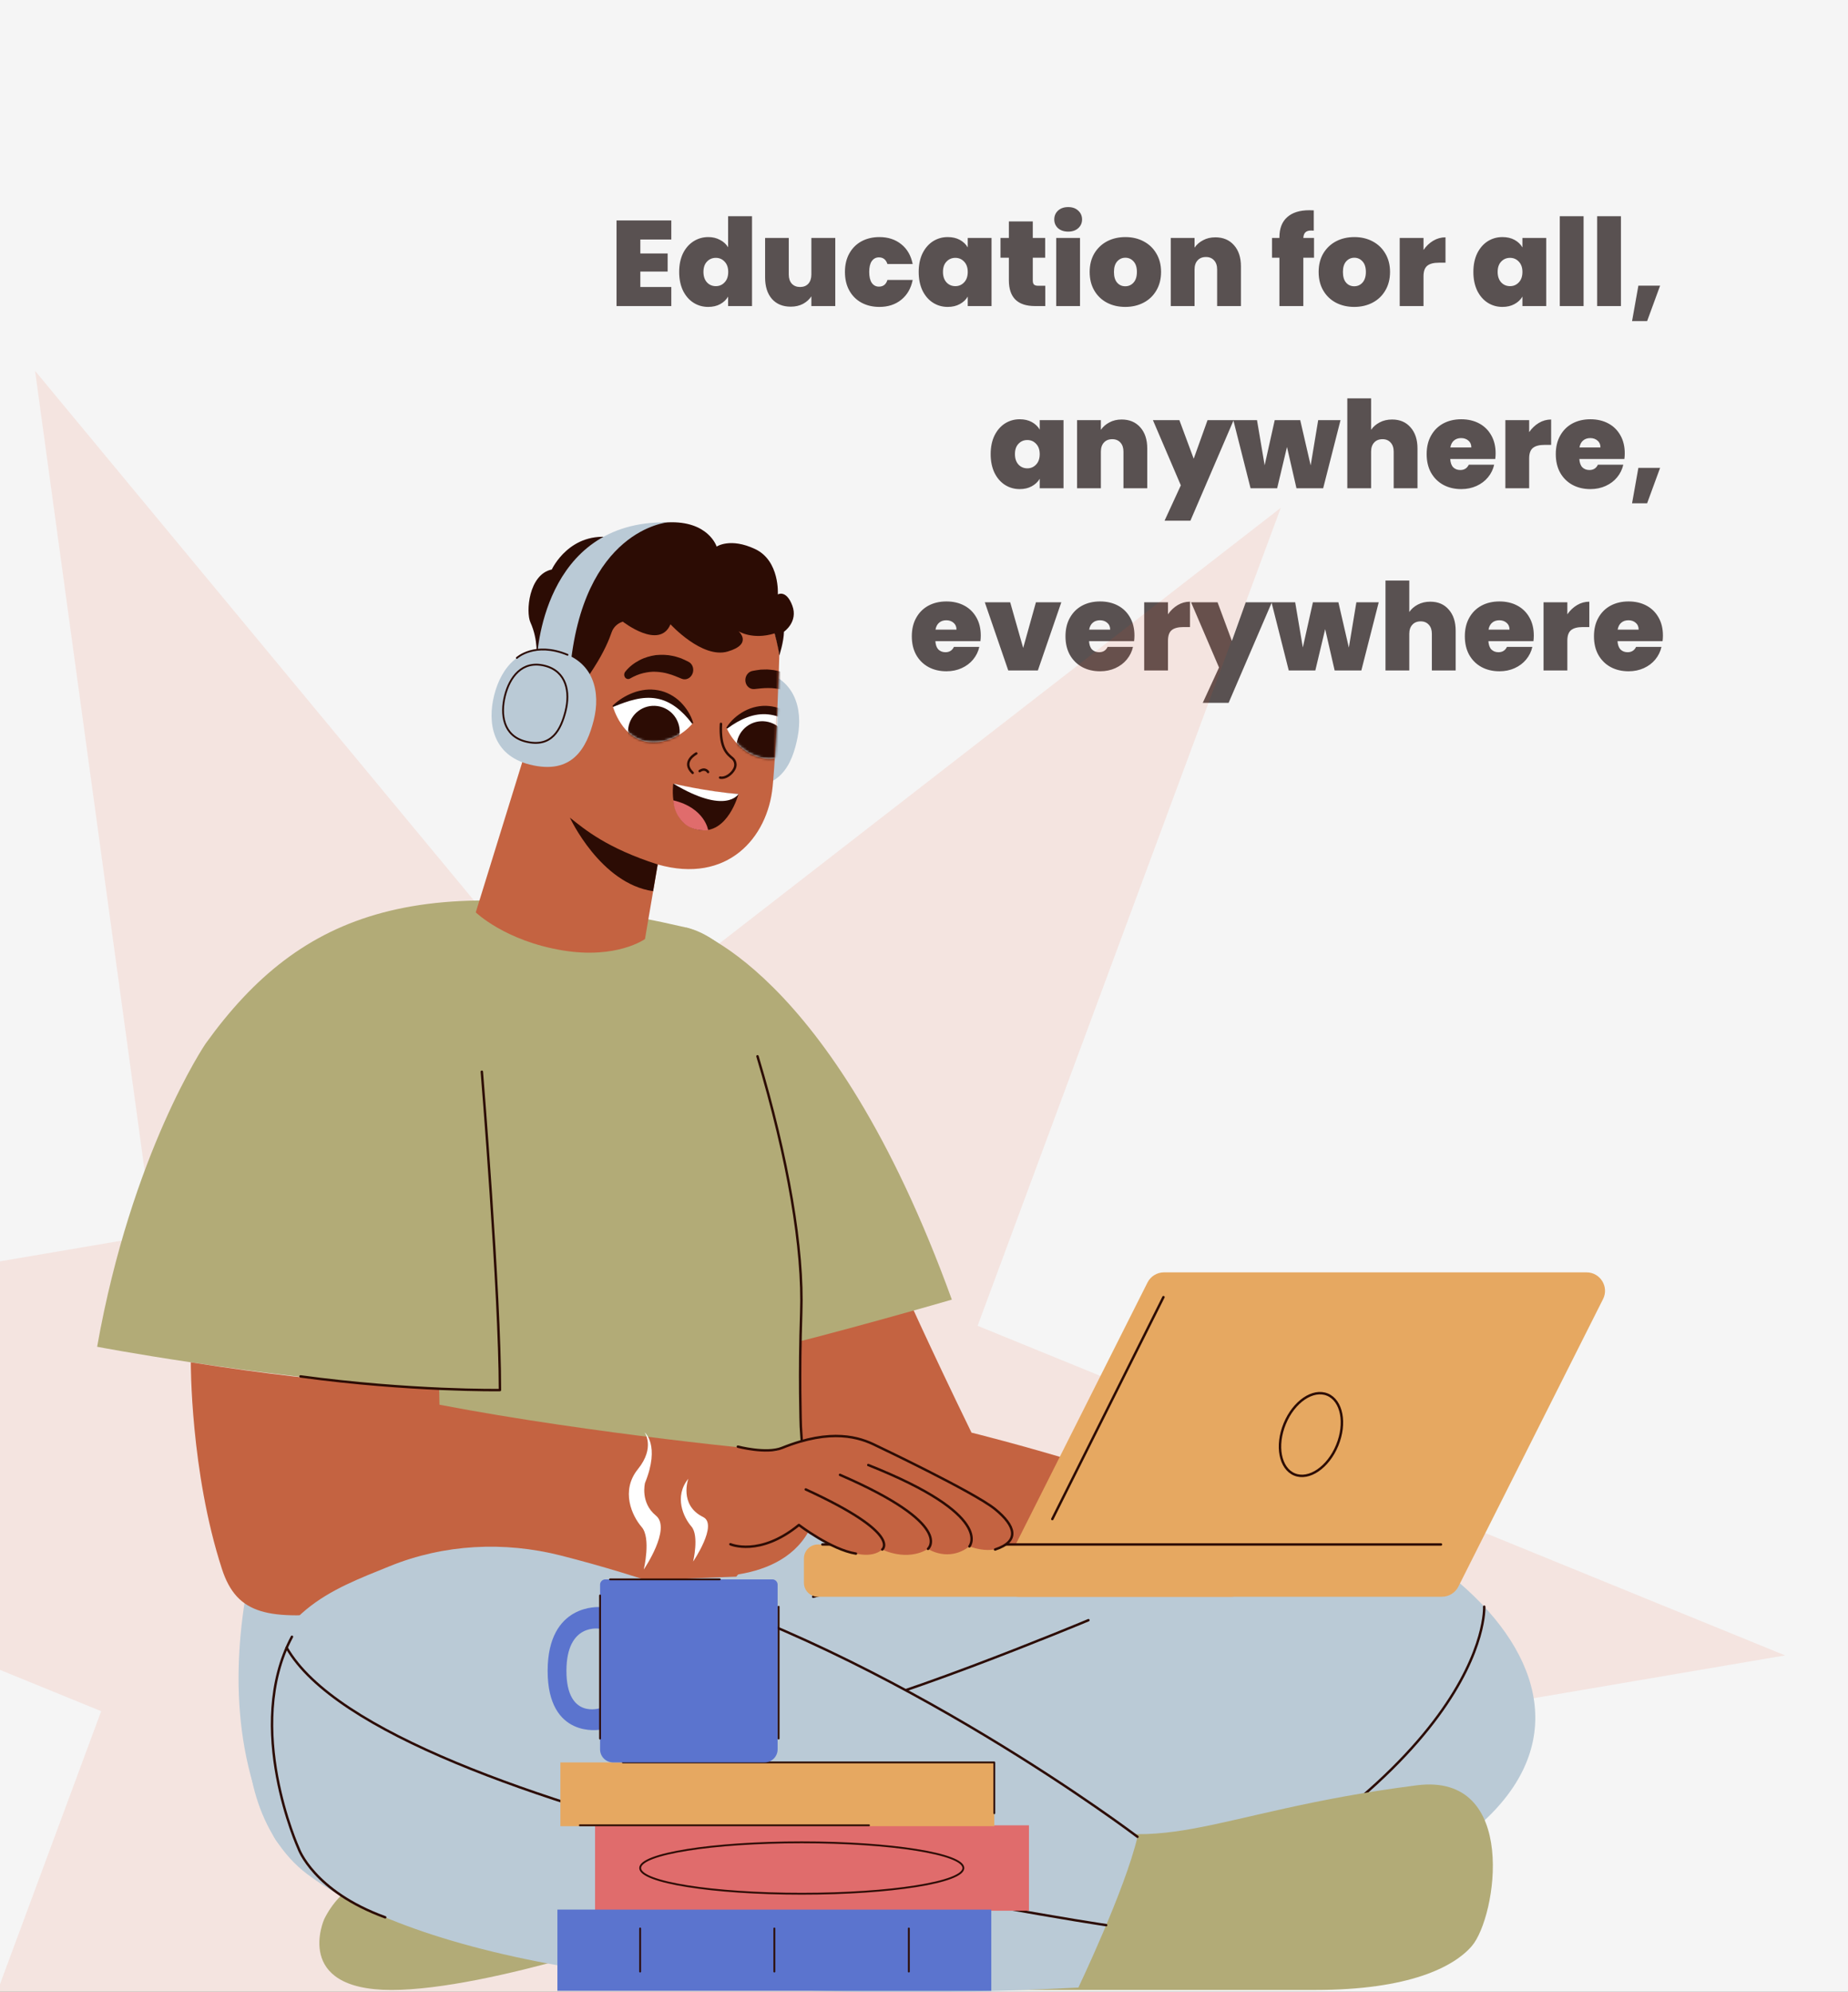 <svg width="761" height="820" viewBox="0 0 761 820" fill="none" xmlns="http://www.w3.org/2000/svg">
<rect x="0" y="0" width="761" height="820" fill="#333333" stroke="none"/>
<g clip-path="url(#clip0_3834_59580)">
<rect width="761" height="820" fill="#F5F5F5"/>
<path d="M263.688 98.6V104.35H274.938V111.8H263.688V118.15H276.438V126H253.888V90.75H276.438V98.6H263.688ZM279.68 111.95C279.68 109.05 280.197 106.517 281.23 104.35C282.297 102.183 283.747 100.517 285.58 99.35C287.414 98.183 289.447 97.6 291.68 97.6C293.48 97.6 295.08 97.983 296.48 98.75C297.914 99.483 299.03 100.5 299.83 101.8V89H309.68V126H299.83V122.1C299.064 123.4 297.98 124.433 296.58 125.2C295.18 125.967 293.53 126.35 291.63 126.35C289.397 126.35 287.364 125.767 285.53 124.6C283.73 123.433 282.297 121.767 281.23 119.6C280.197 117.4 279.68 114.85 279.68 111.95ZM299.88 111.95C299.88 110.15 299.38 108.733 298.38 107.7C297.414 106.667 296.214 106.15 294.78 106.15C293.314 106.15 292.097 106.667 291.13 107.7C290.164 108.7 289.68 110.117 289.68 111.95C289.68 113.75 290.164 115.183 291.13 116.25C292.097 117.283 293.314 117.8 294.78 117.8C296.214 117.8 297.414 117.283 298.38 116.25C299.38 115.217 299.88 113.783 299.88 111.95ZM343.965 97.95V126H334.115V122C333.282 123.267 332.132 124.3 330.665 125.1C329.198 125.867 327.515 126.25 325.615 126.25C322.348 126.25 319.765 125.183 317.865 123.05C315.998 120.883 315.065 117.95 315.065 114.25V97.95H324.815V113C324.815 114.6 325.232 115.867 326.065 116.8C326.932 117.7 328.065 118.15 329.465 118.15C330.898 118.15 332.032 117.7 332.865 116.8C333.698 115.867 334.115 114.6 334.115 113V97.95H343.965ZM347.942 111.95C347.942 109.05 348.542 106.517 349.742 104.35C350.942 102.183 352.609 100.517 354.742 99.35C356.909 98.183 359.376 97.6 362.142 97.6C365.709 97.6 368.709 98.583 371.142 100.55C373.576 102.483 375.142 105.2 375.842 108.7H365.442C364.842 106.867 363.676 105.95 361.942 105.95C360.709 105.95 359.726 106.467 358.992 107.5C358.292 108.5 357.942 109.983 357.942 111.95C357.942 113.917 358.292 115.417 358.992 116.45C359.726 117.483 360.709 118 361.942 118C363.709 118 364.876 117.083 365.442 115.25H375.842C375.142 118.717 373.576 121.433 371.142 123.4C368.709 125.367 365.709 126.35 362.142 126.35C359.376 126.35 356.909 125.767 354.742 124.6C352.609 123.433 350.942 121.767 349.742 119.6C348.542 117.433 347.942 114.883 347.942 111.95ZM378.313 111.95C378.313 109.05 378.83 106.517 379.863 104.35C380.93 102.183 382.363 100.517 384.163 99.35C385.997 98.183 388.03 97.6 390.263 97.6C392.197 97.6 393.863 97.983 395.263 98.75C396.663 99.517 397.747 100.55 398.513 101.85V97.95H408.313V126H398.513V122.1C397.747 123.4 396.647 124.433 395.213 125.2C393.813 125.967 392.163 126.35 390.263 126.35C388.03 126.35 385.997 125.767 384.163 124.6C382.363 123.433 380.93 121.767 379.863 119.6C378.83 117.4 378.313 114.85 378.313 111.95ZM398.513 111.95C398.513 110.15 398.013 108.733 397.013 107.7C396.047 106.667 394.847 106.15 393.413 106.15C391.947 106.15 390.73 106.667 389.763 107.7C388.797 108.7 388.313 110.117 388.313 111.95C388.313 113.75 388.797 115.183 389.763 116.25C390.73 117.283 391.947 117.8 393.413 117.8C394.847 117.8 396.047 117.283 397.013 116.25C398.013 115.217 398.513 113.783 398.513 111.95ZM430.448 117.65V126H426.198C419.031 126 415.448 122.45 415.448 115.35V106.1H411.998V97.95H415.448V91.15H425.298V97.95H430.398V106.1H425.298V115.5C425.298 116.267 425.464 116.817 425.798 117.15C426.164 117.483 426.764 117.65 427.598 117.65H430.448ZM439.893 95.35C438.159 95.35 436.759 94.883 435.693 93.95C434.659 92.983 434.143 91.783 434.143 90.35C434.143 88.883 434.659 87.667 435.693 86.7C436.759 85.733 438.159 85.25 439.893 85.25C441.593 85.25 442.959 85.733 443.993 86.7C445.059 87.667 445.593 88.883 445.593 90.35C445.593 91.783 445.059 92.983 443.993 93.95C442.959 94.883 441.593 95.35 439.893 95.35ZM444.743 97.95V126H434.943V97.95H444.743ZM463.373 126.35C460.573 126.35 458.057 125.767 455.823 124.6C453.623 123.433 451.89 121.767 450.623 119.6C449.357 117.433 448.723 114.883 448.723 111.95C448.723 109.05 449.357 106.517 450.623 104.35C451.923 102.183 453.673 100.517 455.873 99.35C458.107 98.183 460.623 97.6 463.423 97.6C466.223 97.6 468.723 98.183 470.923 99.35C473.157 100.517 474.907 102.183 476.173 104.35C477.473 106.517 478.123 109.05 478.123 111.95C478.123 114.85 477.473 117.4 476.173 119.6C474.907 121.767 473.157 123.433 470.923 124.6C468.69 125.767 466.173 126.35 463.373 126.35ZM463.373 117.85C464.74 117.85 465.873 117.35 466.773 116.35C467.707 115.317 468.173 113.85 468.173 111.95C468.173 110.05 467.707 108.6 466.773 107.6C465.873 106.6 464.757 106.1 463.423 106.1C462.09 106.1 460.973 106.6 460.073 107.6C459.173 108.6 458.723 110.05 458.723 111.95C458.723 113.883 459.157 115.35 460.023 116.35C460.89 117.35 462.007 117.85 463.373 117.85ZM500.461 97.7C503.694 97.7 506.261 98.783 508.161 100.95C510.061 103.083 511.011 105.983 511.011 109.65V126H501.211V110.95C501.211 109.35 500.794 108.1 499.961 107.2C499.127 106.267 498.011 105.8 496.611 105.8C495.144 105.8 493.994 106.267 493.161 107.2C492.327 108.1 491.911 109.35 491.911 110.95V126H482.111V97.95H491.911V101.95C492.777 100.683 493.944 99.667 495.411 98.9C496.877 98.1 498.561 97.7 500.461 97.7ZM541.108 106.1H536.708V126H526.858V106.1H523.808V97.95H526.858V97.7C526.858 94.1 527.908 91.35 530.008 89.45C532.142 87.517 535.192 86.55 539.158 86.55C539.958 86.55 540.575 86.567 541.008 86.6V94.95C540.742 94.917 540.375 94.9 539.908 94.9C538.842 94.9 538.058 95.15 537.558 95.65C537.058 96.117 536.775 96.883 536.708 97.95H541.108V106.1ZM557.661 126.35C554.861 126.35 552.344 125.767 550.111 124.6C547.911 123.433 546.177 121.767 544.911 119.6C543.644 117.433 543.011 114.883 543.011 111.95C543.011 109.05 543.644 106.517 544.911 104.35C546.211 102.183 547.961 100.517 550.161 99.35C552.394 98.183 554.911 97.6 557.711 97.6C560.511 97.6 563.011 98.183 565.211 99.35C567.444 100.517 569.194 102.183 570.461 104.35C571.761 106.517 572.411 109.05 572.411 111.95C572.411 114.85 571.761 117.4 570.461 119.6C569.194 121.767 567.444 123.433 565.211 124.6C562.977 125.767 560.461 126.35 557.661 126.35ZM557.661 117.85C559.027 117.85 560.161 117.35 561.061 116.35C561.994 115.317 562.461 113.85 562.461 111.95C562.461 110.05 561.994 108.6 561.061 107.6C560.161 106.6 559.044 106.1 557.711 106.1C556.377 106.1 555.261 106.6 554.361 107.6C553.461 108.6 553.011 110.05 553.011 111.95C553.011 113.883 553.444 115.35 554.311 116.35C555.177 117.35 556.294 117.85 557.661 117.85ZM586.198 102.9C587.298 101.3 588.631 100.033 590.198 99.1C591.764 98.167 593.448 97.7 595.248 97.7V108.15H592.498C590.364 108.15 588.781 108.567 587.748 109.4C586.714 110.233 586.198 111.683 586.198 113.75V126H576.398V97.95H586.198V102.9ZM606.731 111.95C606.731 109.05 607.248 106.517 608.281 104.35C609.348 102.183 610.781 100.517 612.581 99.35C614.415 98.183 616.448 97.6 618.681 97.6C620.615 97.6 622.281 97.983 623.681 98.75C625.081 99.517 626.165 100.55 626.931 101.85V97.95H636.731V126H626.931V122.1C626.165 123.4 625.065 124.433 623.631 125.2C622.231 125.967 620.581 126.35 618.681 126.35C616.448 126.35 614.415 125.767 612.581 124.6C610.781 123.433 609.348 121.767 608.281 119.6C607.248 117.4 606.731 114.85 606.731 111.95ZM626.931 111.95C626.931 110.15 626.431 108.733 625.431 107.7C624.465 106.667 623.265 106.15 621.831 106.15C620.365 106.15 619.148 106.667 618.181 107.7C617.215 108.7 616.731 110.117 616.731 111.95C616.731 113.75 617.215 115.183 618.181 116.25C619.148 117.283 620.365 117.8 621.831 117.8C623.265 117.8 624.465 117.283 625.431 116.25C626.431 115.217 626.931 113.783 626.931 111.95ZM652.116 89V126H642.316V89H652.116ZM667.496 89V126H657.696V89H667.496ZM683.627 117.6L678.277 132.2H672.077L674.677 117.6H683.627ZM407.952 186.95C407.952 184.05 408.469 181.517 409.502 179.35C410.569 177.183 412.002 175.517 413.802 174.35C415.635 173.183 417.669 172.6 419.902 172.6C421.835 172.6 423.502 172.983 424.902 173.75C426.302 174.517 427.385 175.55 428.152 176.85V172.95H437.952V201H428.152V197.1C427.385 198.4 426.285 199.433 424.852 200.2C423.452 200.967 421.802 201.35 419.902 201.35C417.669 201.35 415.635 200.767 413.802 199.6C412.002 198.433 410.569 196.767 409.502 194.6C408.469 192.4 407.952 189.85 407.952 186.95ZM428.152 186.95C428.152 185.15 427.652 183.733 426.652 182.7C425.685 181.667 424.485 181.15 423.052 181.15C421.585 181.15 420.369 181.667 419.402 182.7C418.435 183.7 417.952 185.117 417.952 186.95C417.952 188.75 418.435 190.183 419.402 191.25C420.369 192.283 421.585 192.8 423.052 192.8C424.485 192.8 425.685 192.283 426.652 191.25C427.652 190.217 428.152 188.783 428.152 186.95ZM461.886 172.7C465.12 172.7 467.686 173.783 469.586 175.95C471.486 178.083 472.436 180.983 472.436 184.65V201H462.636V185.95C462.636 184.35 462.22 183.1 461.386 182.2C460.553 181.267 459.436 180.8 458.036 180.8C456.57 180.8 455.42 181.267 454.586 182.2C453.753 183.1 453.336 184.35 453.336 185.95V201H443.536V172.95H453.336V176.95C454.203 175.683 455.37 174.667 456.836 173.9C458.303 173.1 459.986 172.7 461.886 172.7ZM508.014 172.95L490.214 214.35H479.564L486.264 199.8L474.764 172.95H485.664L491.564 188.85L497.264 172.95H508.014ZM552.027 172.95L544.877 201H533.877L529.977 184L525.927 201H514.977L507.877 172.95H517.627L520.777 191.55L524.927 172.95H535.427L539.727 191.6L542.827 172.95H552.027ZM573.266 172.7C576.466 172.7 578.999 173.783 580.866 175.95C582.766 178.083 583.716 180.983 583.716 184.65V201H573.916V185.95C573.916 184.35 573.499 183.1 572.666 182.2C571.832 181.267 570.716 180.8 569.316 180.8C567.849 180.8 566.699 181.267 565.866 182.2C565.032 183.1 564.616 184.35 564.616 185.95V201H554.816V164H564.616V176.95C565.482 175.683 566.649 174.667 568.116 173.9C569.616 173.1 571.332 172.7 573.266 172.7ZM615.893 186.65C615.893 187.417 615.843 188.183 615.743 188.95H597.193C597.293 190.483 597.71 191.633 598.443 192.4C599.21 193.133 600.176 193.5 601.343 193.5C602.976 193.5 604.143 192.767 604.843 191.3H615.293C614.86 193.233 614.01 194.967 612.743 196.5C611.51 198 609.943 199.183 608.043 200.05C606.143 200.917 604.043 201.35 601.743 201.35C598.976 201.35 596.51 200.767 594.343 199.6C592.21 198.433 590.526 196.767 589.293 194.6C588.093 192.433 587.493 189.883 587.493 186.95C587.493 184.017 588.093 181.483 589.293 179.35C590.493 177.183 592.16 175.517 594.293 174.35C596.46 173.183 598.943 172.6 601.743 172.6C604.51 172.6 606.96 173.167 609.093 174.3C611.226 175.433 612.893 177.067 614.093 179.2C615.293 181.3 615.893 183.783 615.893 186.65ZM605.893 184.2C605.893 183 605.493 182.067 604.693 181.4C603.893 180.7 602.893 180.35 601.693 180.35C600.493 180.35 599.51 180.683 598.743 181.35C597.976 181.983 597.476 182.933 597.243 184.2H605.893ZM629.704 177.9C630.804 176.3 632.137 175.033 633.704 174.1C635.27 173.167 636.954 172.7 638.754 172.7V183.15H636.004C633.87 183.15 632.287 183.567 631.254 184.4C630.22 185.233 629.704 186.683 629.704 188.75V201H619.904V172.95H629.704V177.9ZM669.067 186.65C669.067 187.417 669.017 188.183 668.917 188.95H650.367C650.467 190.483 650.883 191.633 651.617 192.4C652.383 193.133 653.35 193.5 654.517 193.5C656.15 193.5 657.317 192.767 658.017 191.3H668.467C668.033 193.233 667.183 194.967 665.917 196.5C664.683 198 663.117 199.183 661.217 200.05C659.317 200.917 657.217 201.35 654.917 201.35C652.15 201.35 649.683 200.767 647.517 199.6C645.383 198.433 643.7 196.767 642.467 194.6C641.267 192.433 640.667 189.883 640.667 186.95C640.667 184.017 641.267 181.483 642.467 179.35C643.667 177.183 645.333 175.517 647.467 174.35C649.633 173.183 652.117 172.6 654.917 172.6C657.683 172.6 660.133 173.167 662.267 174.3C664.4 175.433 666.067 177.067 667.267 179.2C668.467 181.3 669.067 183.783 669.067 186.65ZM659.067 184.2C659.067 183 658.667 182.067 657.867 181.4C657.067 180.7 656.067 180.35 654.867 180.35C653.667 180.35 652.683 180.683 651.917 181.35C651.15 181.983 650.65 182.933 650.417 184.2H659.067ZM683.627 192.6L678.277 207.2H672.077L674.677 192.6H683.627ZM403.881 261.65C403.881 262.417 403.831 263.183 403.731 263.95H385.181C385.281 265.483 385.698 266.633 386.431 267.4C387.198 268.133 388.165 268.5 389.331 268.5C390.965 268.5 392.131 267.767 392.831 266.3H403.281C402.848 268.233 401.998 269.967 400.731 271.5C399.498 273 397.931 274.183 396.031 275.05C394.131 275.917 392.031 276.35 389.731 276.35C386.965 276.35 384.498 275.767 382.331 274.6C380.198 273.433 378.515 271.767 377.281 269.6C376.081 267.433 375.481 264.883 375.481 261.95C375.481 259.017 376.081 256.483 377.281 254.35C378.481 252.183 380.148 250.517 382.281 249.35C384.448 248.183 386.931 247.6 389.731 247.6C392.498 247.6 394.948 248.167 397.081 249.3C399.215 250.433 400.881 252.067 402.081 254.2C403.281 256.3 403.881 258.783 403.881 261.65ZM393.881 259.2C393.881 258 393.481 257.067 392.681 256.4C391.881 255.7 390.881 255.35 389.681 255.35C388.481 255.35 387.498 255.683 386.731 256.35C385.965 256.983 385.465 257.933 385.231 259.2H393.881ZM421.342 266.75L426.592 247.95H437.042L427.392 276H415.192L405.542 247.95H415.992L421.342 266.75ZM467.163 261.65C467.163 262.417 467.113 263.183 467.013 263.95H448.463C448.563 265.483 448.979 266.633 449.713 267.4C450.479 268.133 451.446 268.5 452.613 268.5C454.246 268.5 455.413 267.767 456.113 266.3H466.563C466.129 268.233 465.279 269.967 464.013 271.5C462.779 273 461.213 274.183 459.313 275.05C457.413 275.917 455.313 276.35 453.013 276.35C450.246 276.35 447.779 275.767 445.613 274.6C443.479 273.433 441.796 271.767 440.563 269.6C439.363 267.433 438.763 264.883 438.763 261.95C438.763 259.017 439.363 256.483 440.563 254.35C441.763 252.183 443.429 250.517 445.563 249.35C447.729 248.183 450.213 247.6 453.013 247.6C455.779 247.6 458.229 248.167 460.363 249.3C462.496 250.433 464.163 252.067 465.363 254.2C466.563 256.3 467.163 258.783 467.163 261.65ZM457.163 259.2C457.163 258 456.763 257.067 455.963 256.4C455.163 255.7 454.163 255.35 452.963 255.35C451.763 255.35 450.779 255.683 450.013 256.35C449.246 256.983 448.746 257.933 448.513 259.2H457.163ZM480.973 252.9C482.073 251.3 483.406 250.033 484.973 249.1C486.54 248.167 488.223 247.7 490.023 247.7V258.15H487.273C485.14 258.15 483.556 258.567 482.523 259.4C481.49 260.233 480.973 261.683 480.973 263.75V276H471.173V247.95H480.973V252.9ZM523.736 247.95L505.936 289.35H495.286L501.986 274.8L490.486 247.95H501.386L507.286 263.85L512.986 247.95H523.736ZM567.75 247.95L560.6 276H549.6L545.7 259L541.65 276H530.7L523.6 247.95H533.35L536.5 266.55L540.65 247.95H551.15L555.45 266.6L558.55 247.95H567.75ZM588.988 247.7C592.188 247.7 594.722 248.783 596.588 250.95C598.488 253.083 599.438 255.983 599.438 259.65V276H589.638V260.95C589.638 259.35 589.222 258.1 588.388 257.2C587.555 256.267 586.438 255.8 585.038 255.8C583.572 255.8 582.422 256.267 581.588 257.2C580.755 258.1 580.338 259.35 580.338 260.95V276H570.538V239H580.338V251.95C581.205 250.683 582.372 249.667 583.838 248.9C585.338 248.1 587.055 247.7 588.988 247.7ZM631.616 261.65C631.616 262.417 631.566 263.183 631.466 263.95H612.916C613.016 265.483 613.432 266.633 614.166 267.4C614.932 268.133 615.899 268.5 617.066 268.5C618.699 268.5 619.866 267.767 620.566 266.3H631.016C630.582 268.233 629.732 269.967 628.466 271.5C627.232 273 625.666 274.183 623.766 275.05C621.866 275.917 619.766 276.35 617.466 276.35C614.699 276.35 612.232 275.767 610.066 274.6C607.932 273.433 606.249 271.767 605.016 269.6C603.816 267.433 603.216 264.883 603.216 261.95C603.216 259.017 603.816 256.483 605.016 254.35C606.216 252.183 607.882 250.517 610.016 249.35C612.182 248.183 614.666 247.6 617.466 247.6C620.232 247.6 622.682 248.167 624.816 249.3C626.949 250.433 628.616 252.067 629.816 254.2C631.016 256.3 631.616 258.783 631.616 261.65ZM621.616 259.2C621.616 258 621.216 257.067 620.416 256.4C619.616 255.7 618.616 255.35 617.416 255.35C616.216 255.35 615.232 255.683 614.466 256.35C613.699 256.983 613.199 257.933 612.966 259.2H621.616ZM645.426 252.9C646.526 251.3 647.86 250.033 649.426 249.1C650.993 248.167 652.676 247.7 654.476 247.7V258.15H651.726C649.593 258.15 648.01 258.567 646.976 259.4C645.943 260.233 645.426 261.683 645.426 263.75V276H635.626V247.95H645.426V252.9ZM684.789 261.65C684.789 262.417 684.739 263.183 684.639 263.95H666.089C666.189 265.483 666.606 266.633 667.339 267.4C668.106 268.133 669.073 268.5 670.239 268.5C671.873 268.5 673.039 267.767 673.739 266.3H684.189C683.756 268.233 682.906 269.967 681.639 271.5C680.406 273 678.839 274.183 676.939 275.05C675.039 275.917 672.939 276.35 670.639 276.35C667.873 276.35 665.406 275.767 663.239 274.6C661.106 273.433 659.423 271.767 658.189 269.6C656.989 267.433 656.389 264.883 656.389 261.95C656.389 259.017 656.989 256.483 658.189 254.35C659.389 252.183 661.056 250.517 663.189 249.35C665.356 248.183 667.839 247.6 670.639 247.6C673.406 247.6 675.856 248.167 677.989 249.3C680.123 250.433 681.789 252.067 682.989 254.2C684.189 256.3 684.789 258.783 684.789 261.65ZM674.789 259.2C674.789 258 674.389 257.067 673.589 256.4C672.789 255.7 671.789 255.35 670.589 255.35C669.389 255.35 668.406 255.683 667.639 256.35C666.873 256.983 666.373 257.933 666.139 259.2H674.789Z" fill="#595151"/>
<path d="M14.441 152.68L243.65 429.179L527.427 209.046L402.577 545.796L735.106 681.487L381.047 741.739L429.799 1097.56L200.591 821.065L-83.186 1041.2L41.664 704.448L-290.865 568.756L63.194 508.505L14.441 152.68Z" fill="#EA4726" fill-opacity="0.1"/>
<path d="M370.597 527.084C370.597 527.084 382.698 554.169 400.066 589.778C400.066 589.778 479.969 609.461 521.033 631.203C521.033 631.203 506.95 652.563 493.02 663.548C493.02 663.548 389.975 669.071 345.883 648.543C345.883 648.543 309.698 586.819 294.402 546.781C279.106 506.743 347.934 497.712 370.611 527.084H370.597Z" fill="#C46341"/>
<path d="M282.613 381.843C282.613 381.843 341.822 396.744 391.965 535.023C391.965 535.023 342.189 549.481 309.067 557.215C309.067 557.215 281.546 420.835 282.613 381.836V381.843Z" fill="#B2AB77"/>
<path d="M332.084 622.919C332.084 622.919 328.536 577.073 329.097 560.793C330.386 523.285 334.544 487.647 318.874 423.768C314.349 405.326 298.63 385.539 282.613 381.845C173.934 356.777 124.242 374.512 84.626 429.694C84.626 429.694 54.208 474.479 40 554.424C40 554.424 100.816 566.116 171.883 571.446L171.966 622.912C171.966 622.912 258.37 649.263 332.084 622.912V622.919Z" fill="#B2AB77"/>
<path d="M311.93 434.848C324.599 477.194 330.871 514.148 329.942 540.436C329.041 566.093 329.776 587.224 329.776 587.224L331.273 610.407" stroke="#2C0C04" stroke-linecap="round" stroke-linejoin="round"/>
<path d="M332.084 608.906C332.084 608.906 354.892 667.304 353.971 687.61C353.971 687.61 133.937 797.766 112.792 756.161C74.563 680.936 123.735 586.098 123.735 586.098L332.084 608.906Z" fill="#BACAD6"/>
<path d="M310.28 664.581C310.28 664.581 520.589 597.825 583.339 638.494C665.55 691.777 667.914 786.442 400.731 813.416C136.64 840.078 237.848 667.277 310.28 664.588V664.581Z" fill="#BACAD6"/>
<path d="M448.213 666.992C448.213 666.992 358.912 704.334 329.983 707.64" stroke="#2C0C04" stroke-linecap="round" stroke-linejoin="round"/>
<path d="M611.2 661.434C611.2 661.434 614.991 732.417 448.206 807.503" stroke="#2C0C04" stroke-linecap="round" stroke-linejoin="round"/>
<path d="M334.87 657.34C334.87 657.34 413.754 636.216 493.013 625.355" stroke="#2C0C04" stroke-linecap="round" stroke-linejoin="round"/>
<path d="M133.514 790.049C133.514 790.049 120.422 819.213 161.209 819.213C201.995 819.213 277.082 792.537 277.082 792.537C277.082 792.537 159.726 737.321 133.514 790.049Z" fill="#B2AB77"/>
<path d="M506.833 635.816H336.825C333.637 635.816 331.052 638.401 331.052 641.59V651.57C331.052 654.758 333.637 657.343 336.825 657.343H506.833C510.021 657.343 512.606 654.758 512.606 651.57V641.59C512.606 638.401 510.021 635.816 506.833 635.816Z" fill="#E6A861"/>
<path d="M593.771 657.343H419.75C414.094 657.343 410.421 651.383 412.965 646.33L472.533 527.983C473.823 525.419 476.449 523.797 479.318 523.797H653.339C658.995 523.797 662.668 529.757 660.124 534.81L600.556 653.157C599.267 655.721 596.64 657.336 593.771 657.336V657.343Z" fill="#E6A861"/>
<path d="M338.647 635.816H593.382" stroke="#2C0C04" stroke-linecap="round" stroke-linejoin="round"/>
<path d="M550.654 595.014C554.397 585.937 552.595 576.585 546.628 574.125C540.662 571.665 532.792 577.028 529.049 586.105C525.306 595.181 527.108 604.534 533.074 606.994C539.04 609.454 546.911 604.09 550.654 595.014Z" stroke="#2C0C04" stroke-linecap="round" stroke-linejoin="round"/>
<path d="M479.104 533.996L433.341 625.355" stroke="#2C0C04" stroke-linecap="round" stroke-linejoin="round"/>
<path d="M78.575 560.832C78.575 560.832 78.353 605.729 91.39 645.892C103.81 684.162 143.924 653.903 303.204 649.073C303.204 649.073 316.684 633.666 319.47 597.391C319.47 597.391 244.959 590.516 180.899 578.276C180.899 578.276 181.329 593.801 180.837 571.602C180.837 571.602 139.994 570.514 78.568 560.832H78.575Z" fill="#C46341"/>
<path d="M198.413 441.195C198.413 441.195 205.877 532.437 205.877 572.253C205.877 572.253 169.311 572.801 123.735 566.633" stroke="#2C0C04" stroke-linecap="round" stroke-linejoin="round"/>
<path d="M282.058 600.68L281.726 648.439C281.726 648.439 319.858 654.295 333.047 630.322C333.047 630.322 354.338 645.59 363.306 637.897C363.306 637.897 373.307 643.026 382.15 637.641C382.15 637.641 390.481 643.282 399.2 636.615C399.2 636.615 413.296 642.257 416.374 631.487C419.451 620.716 376.64 603.542 360.742 595.08C344.85 586.618 328.182 593.798 319.47 597.388C310.751 600.978 296.321 600.909 282.058 600.673V600.68Z" fill="#C46341"/>
<path d="M352.474 639.582C342.293 637.974 328.986 627.793 328.986 627.793C312.768 641.017 300.778 635.729 300.778 635.729" stroke="#2C0C04" stroke-linecap="round" stroke-linejoin="round"/>
<path d="M363.305 637.899C363.305 637.899 371.823 631.496 331.806 613.164" stroke="#2C0C04" stroke-linecap="round" stroke-linejoin="round"/>
<path d="M382.15 637.638C382.15 637.638 393.503 627.79 345.91 607.164" stroke="#2C0C04" stroke-linecap="round" stroke-linejoin="round"/>
<path d="M399.2 636.616C399.2 636.616 409.901 623.912 357.547 603.113" stroke="#2C0C04" stroke-linecap="round" stroke-linejoin="round"/>
<path d="M303.841 595.548C303.841 595.548 315.637 598.653 322.034 596.068C342.472 587.8 354.15 591.771 360.741 595.084C360.741 595.084 401.223 614.316 409.761 621.268C418.3 628.219 420.04 634.526 409.761 637.894" stroke="#2C0C04" stroke-linecap="round" stroke-linejoin="round"/>
<path d="M407.411 819.214H541.65C580.212 819.214 598.627 809.761 606.07 801.16C616.328 789.316 625.636 729.595 583.4 734.966C496.747 745.992 477.688 767.907 426.942 745.126L407.404 819.208L407.411 819.214Z" fill="#B2AB77"/>
<path d="M231.014 640.383C207.609 634.437 182.915 635.65 160.467 644.763C135.905 654.73 112.181 662.929 103.504 703.466C98.895 724.985 105.798 755.979 126.583 771.58C175.097 807.986 288.15 826.408 444.075 818.216C444.075 818.216 463.321 777.894 468.422 756.166C468.422 756.166 365.842 674.634 231.021 640.39L231.014 640.383Z" fill="#BACAD6"/>
<path d="M468.415 756.16C468.415 756.16 368.35 680.201 266.852 650.773" stroke="#2C0C04" stroke-linecap="round" stroke-linejoin="round"/>
<path d="M455.511 792.534C455.511 792.534 158.048 748.213 118.045 678.324" stroke="#2C0C04" stroke-linecap="round" stroke-linejoin="round"/>
<path d="M120.227 673.809C100.281 711.178 122.958 761.003 122.958 761.003C122.958 761.003 129.05 778.53 158.637 789.314" stroke="#2C0C04" stroke-linecap="round" stroke-linejoin="round"/>
<path d="M328.48 303.35C326.263 314.813 321.016 326.498 303.142 323.039C287.597 320.032 284.762 306.78 286.98 295.317C289.198 283.854 296.704 272.973 312.249 275.974C327.42 278.905 330.698 291.886 328.48 303.343V303.35Z" fill="#BACAD6"/>
<path d="M318.167 323.827C316.157 344.827 299.586 364.039 270.838 355.874L265.598 386.584C265.598 386.584 254.031 394.914 231.826 391.276C208.026 387.381 195.918 375.599 195.918 375.599L217.098 307.187C215.15 307.443 213.064 307.041 213.064 307.041C213.064 307.041 198.766 304.588 205.628 283.775C212.087 264.189 222.157 271.57 222.157 271.57L226.135 256.115C226.135 256.115 234.286 225.565 282.26 232.378C319.415 237.652 320.919 269.886 320.919 269.886C320.919 269.886 319.865 306.147 318.174 323.827H318.167Z" fill="#C46341"/>
<mask id="mask0_3834_59580" style="mask-type:luminance" maskUnits="userSpaceOnUse" x="301" y="269" width="20" height="17">
<path d="M320.911 269.888L320.371 285.385C320.371 285.385 301.603 286.958 301.014 279.466C301.014 279.466 303.003 267.524 320.911 269.888Z" fill="white"/>
</mask>
<g mask="url(#mask0_3834_59580)">
<path d="M334.045 287.367C332.978 284.858 331.536 283 329.762 281.282C328.009 279.591 325.93 278.295 323.733 277.297C321.501 276.43 319.158 275.8 316.809 275.668C315.624 275.536 314.466 275.668 313.288 275.668C312.131 275.807 310.987 275.98 309.844 276.202C307.959 276.569 306.669 278.53 306.974 280.582C307.259 282.515 308.853 283.839 310.62 283.673L310.904 283.645C312.761 283.465 314.591 283.208 316.393 283.257C318.202 283.215 319.962 283.472 321.702 283.867C323.448 284.255 325.105 284.99 326.713 285.891C328.293 286.771 329.894 288.067 331.107 289.307L331.322 289.529C332.001 290.222 333.068 290.174 333.72 289.418C334.212 288.843 334.316 288.025 334.038 287.367H334.045Z" fill="#2C0C04"/>
</g>
<mask id="mask1_3834_59580" style="mask-type:luminance" maskUnits="userSpaceOnUse" x="295" y="286" width="26" height="30">
<path d="M320.308 286.954C320.308 286.954 320.031 298.432 318.818 315.911C318.818 315.911 303.204 316.472 297.652 309.68C295.088 306.54 294.866 301.128 295.289 293.206C295.289 293.206 301.741 283.032 320.308 286.954Z" fill="white"/>
</mask>
<g mask="url(#mask1_3834_59580)">
<path d="M332.63 302.411C332.63 302.411 317.39 281.799 299.356 299.978C299.356 299.978 303.494 310.131 314.437 312.162C325.381 314.186 332.63 302.411 332.63 302.411Z" fill="white"/>
<mask id="mask2_3834_59580" style="mask-type:luminance" maskUnits="userSpaceOnUse" x="299" y="292" width="34" height="21">
<path d="M332.63 302.411C332.63 302.411 317.39 281.799 299.356 299.978C299.356 299.978 303.494 310.131 314.437 312.162C325.381 314.186 332.63 302.411 332.63 302.411Z" fill="white"/>
</mask>
<g mask="url(#mask2_3834_59580)">
<path d="M324.417 309.031C323.592 314.846 318.214 318.886 312.399 318.061C306.584 317.237 302.544 311.858 303.369 306.044C304.193 300.229 309.571 296.188 315.386 297.013C321.201 297.838 325.242 303.216 324.417 309.031Z" fill="#2C0C04"/>
</g>
<path d="M299.176 299.443C300.971 296.622 303.563 294.363 306.571 292.721C309.593 291.113 313.183 290.281 316.711 290.655C318.464 290.835 320.197 291.258 321.805 291.923C323.392 292.623 324.93 293.427 326.275 294.481C329.006 296.505 331.237 299.041 332.901 301.876C332.984 302.021 332.935 302.209 332.79 302.292C332.679 302.354 332.54 302.34 332.45 302.271C329.893 300.275 327.384 298.362 324.709 296.9C322.054 295.417 319.247 294.391 316.364 294.1C313.488 293.781 310.549 294.245 307.729 295.292C304.908 296.338 302.177 297.925 299.627 299.831L299.606 299.845C299.474 299.942 299.287 299.914 299.183 299.783C299.107 299.679 299.107 299.547 299.169 299.443H299.176Z" fill="#2C0C04"/>
</g>
<path d="M296.883 297.996C296.314 308.295 299.683 310.513 301.658 312.19C301.658 312.19 303.702 313.86 302.42 316.487C301.339 318.698 298.615 320.59 296.529 320.112" stroke="#2C0C04" stroke-linecap="round" stroke-linejoin="round"/>
<path d="M291.574 317.816C291.574 317.816 290.472 315.869 288.102 317.442" stroke="#2C0C04" stroke-linecap="round" stroke-linejoin="round"/>
<path d="M285.232 318.164C280.381 313.569 286.743 310.18 286.743 310.18" stroke="#2C0C04" stroke-linecap="round" stroke-linejoin="round"/>
<path d="M268.96 366.875C247.246 363.79 234.681 336.602 234.681 336.602C241.119 341.716 249.942 349.118 270.831 355.876L268.953 366.875H268.96Z" fill="#2C0C04"/>
<path d="M218.637 299.565C218.637 299.565 215.303 296.55 216.939 293.556C218.581 290.562 221.222 291.927 221.818 288.531" stroke="#2C0C04" stroke-linecap="round" stroke-linejoin="round"/>
<path d="M220.182 277.183C220.182 277.183 214.43 273.468 211.491 284.883" stroke="#2C0C04" stroke-linecap="round" stroke-linejoin="round"/>
<path d="M257.496 276.499C259.208 274.385 261.087 272.999 263.249 271.842C265.384 270.698 267.719 270.033 270.082 269.686C272.439 269.472 274.844 269.52 277.117 270.04C278.274 270.241 279.349 270.684 280.465 271.01C281.525 271.461 282.565 271.946 283.59 272.479C285.281 273.36 285.961 275.598 285.108 277.483C284.304 279.264 282.419 280.089 280.79 279.445L280.527 279.341C278.808 278.648 277.138 277.899 275.412 277.442C273.7 276.901 271.961 276.659 270.193 276.555C268.426 276.444 266.652 276.693 264.864 277.109C263.117 277.518 261.239 278.315 259.735 279.174L259.465 279.327C258.633 279.805 257.621 279.459 257.212 278.558C256.9 277.871 257.032 277.054 257.483 276.499H257.496Z" fill="#2C0C04"/>
<path d="M252.451 291.029C252.451 291.029 272.827 275.47 285.087 297.953C285.087 297.953 278.289 306.554 267.213 305.459C256.138 304.357 252.451 291.029 252.451 291.029Z" fill="white"/>
<mask id="mask3_3834_59580" style="mask-type:luminance" maskUnits="userSpaceOnUse" x="252" y="285" width="34" height="21">
<path d="M252.451 291.029C252.451 291.029 272.827 275.47 285.087 297.953C285.087 297.953 278.289 306.554 267.213 305.459C256.138 304.357 252.451 291.029 252.451 291.029Z" fill="white"/>
</mask>
<g mask="url(#mask3_3834_59580)">
<path d="M258.731 299.7C257.906 305.515 261.947 310.893 267.761 311.718C273.576 312.542 278.954 308.502 279.779 302.687C280.604 296.872 276.563 291.494 270.749 290.669C264.934 289.845 259.556 293.885 258.731 299.7Z" fill="#2C0C04"/>
</g>
<path d="M284.866 297.733C282.946 295.19 280.77 292.91 278.351 291.115C275.932 289.32 273.236 288.058 270.388 287.566C267.539 287.046 264.559 287.247 261.6 287.933C258.619 288.592 255.681 289.728 252.666 290.934C252.514 290.997 252.333 290.92 252.271 290.768C252.222 290.65 252.257 290.518 252.347 290.435C254.738 288.176 257.587 286.36 260.768 285.175C262.348 284.544 264.046 284.191 265.772 283.962C267.504 283.775 269.286 283.844 271.018 284.163C274.511 284.787 277.734 286.582 280.181 288.966C282.613 291.385 284.471 294.268 285.413 297.484C285.462 297.643 285.372 297.809 285.212 297.858C285.087 297.893 284.963 297.851 284.886 297.754L284.873 297.733H284.866Z" fill="#2C0C04"/>
<path d="M304.118 326.865C304.118 326.865 290.451 326.172 277.255 322.582C277.255 322.582 274.691 339.52 287.942 341.669C299.731 343.582 304.118 326.865 304.118 326.865Z" fill="#2C0C04"/>
<path d="M277.255 322.582C277.255 322.582 290.499 325.805 304.118 326.865C304.118 326.865 299.052 335.667 277.255 322.582Z" fill="white"/>
<path d="M291.629 341.794C291.629 341.794 290.313 332.611 277.297 329.492C277.297 329.492 277.214 334.947 281.864 339.091C285.704 342.508 291.629 341.794 291.629 341.794Z" fill="#E06C6C"/>
<path d="M274.996 215.039C291.754 214.276 295.116 225.012 295.116 225.012C295.116 225.012 300.702 221.193 310.959 226.031C321.216 230.868 320.308 244.709 320.308 244.709C320.308 244.709 323.76 242.616 326.269 249.311C328.778 256.006 322.831 260.074 322.831 260.074C322.741 264.343 320.911 269.888 320.911 269.888C320.475 266.055 318.957 260.76 318.957 260.76C309.829 263.56 304.125 259.866 304.125 259.866C304.125 259.866 310.204 265.112 299.683 268.21C289.162 271.308 276.105 257.004 276.105 257.004C271.572 267.732 256.484 255.922 256.484 255.922C254.301 256.567 252.582 258.203 251.848 260.358C250.822 263.373 248.743 268.363 244.737 274.614C242.235 278.516 240.662 281.379 235.72 283.721C229.885 286.493 228.076 274.614 220.875 270.886C220.875 270.886 221.81 263.692 218.407 256.172C216.515 251.993 217.659 236.441 227.23 234.444C227.23 234.444 234.611 218.289 252.756 221.366C252.756 221.366 258.231 215.801 274.996 215.039Z" fill="#2C0C04"/>
<path d="M274.997 215.039C274.997 215.039 239.734 217.846 234.681 276.603C234.681 276.603 227.778 271.211 221.139 271.114C221.139 271.114 222.941 214.103 274.997 215.039Z" fill="#BACAD6"/>
<path d="M244.495 296.482C241.653 307.799 235.769 319.186 218.117 314.751C202.758 310.89 200.658 297.5 203.5 286.183C206.341 274.865 214.436 264.4 229.795 268.26C244.779 272.023 247.343 285.157 244.501 296.482H244.495Z" fill="#BACAD6"/>
<path d="M232.907 292.689C231.001 300.292 227.224 307.978 216.475 305.282C207.125 302.932 206.037 294.026 207.943 286.424C209.849 278.821 214.964 271.717 224.313 274.066C233.434 276.36 234.813 285.093 232.9 292.689H232.907Z" stroke="#2C0C04" stroke-width="0.75" stroke-linecap="round" stroke-linejoin="round"/>
<path d="M212.829 270.851C212.829 270.851 220.273 263.982 233.704 269.561" stroke="#2C0C04" stroke-width="0.75" stroke-linecap="round" stroke-linejoin="round"/>
<path d="M423.72 751.434H245.049V786.6H423.72V751.434Z" fill="#E06C6C"/>
<path d="M408.209 786.129H229.538V819.576H408.209V786.129Z" fill="#5B74CE"/>
<path d="M409.443 725.543H230.771V751.796H409.443V725.543Z" fill="#E6A861"/>
<path d="M238.776 751.434H357.858" stroke="#2C0C04" stroke-width="0.75" stroke-linecap="round" stroke-linejoin="round"/>
<path d="M396.712 769.021C396.712 774.863 366.917 779.604 330.164 779.604C293.411 779.604 263.616 774.863 263.616 769.021C263.616 763.178 293.411 758.438 330.164 758.438C366.917 758.438 396.712 763.178 396.712 769.021Z" stroke="#2C0C04" stroke-width="0.75" stroke-linecap="round" stroke-linejoin="round"/>
<path d="M263.609 793.895V811.644" stroke="#2C0C04" stroke-width="0.75" stroke-linecap="round" stroke-linejoin="round"/>
<path d="M374.257 793.895V811.644" stroke="#2C0C04" stroke-width="0.75" stroke-linecap="round" stroke-linejoin="round"/>
<path d="M318.874 793.895V811.644" stroke="#2C0C04" stroke-width="0.75" stroke-linecap="round" stroke-linejoin="round"/>
<path d="M256.498 725.543H409.45V746.467" stroke="#2C0C04" stroke-width="0.75" stroke-linecap="round" stroke-linejoin="round"/>
<path d="M247.108 720.163V652.361C247.108 651.162 248.079 650.191 249.278 650.191H318.05C319.249 650.191 320.22 651.162 320.22 652.361V720.163C320.22 723.136 317.815 725.541 314.841 725.541H252.487C249.513 725.541 247.108 723.136 247.108 720.163Z" fill="#5B74CE"/>
<path d="M251.218 650.191H296.392" stroke="#2C0C04" stroke-width="0.75" stroke-linecap="round" stroke-linejoin="round"/>
<path d="M247.107 661.607C247.107 661.607 225.519 659.763 225.519 687.867C225.519 715.971 247.107 712.069 247.107 712.069V703.204C247.107 703.204 233.253 707.938 233.253 687.867C233.253 667.796 247.107 670.533 247.107 670.533V661.607Z" fill="#5B74CE"/>
<path d="M247.107 656.812V715.737" stroke="#2C0C04" stroke-width="0.75" stroke-linecap="round" stroke-linejoin="round"/>
<path d="M265.1 646.118C265.1 646.118 268.198 633.192 264.24 628.639C260.283 624.085 255.459 613.759 262.688 604.811C269.917 595.864 265.439 589.668 265.439 589.668C265.439 589.668 271.982 594.831 265.613 610.495C265.613 610.495 263.547 618.583 270.09 623.919C276.632 629.256 265.1 646.125 265.1 646.125V646.118Z" fill="white"/>
<path d="M289.544 624.528C295.802 627.584 285.427 642.853 285.427 642.853C285.427 642.853 287.984 632.179 284.72 628.423C281.456 624.667 277.478 616.142 283.445 608.754C283.445 608.754 279.494 619.614 289.551 624.521L289.544 624.528Z" fill="white"/>
<path d="M320.635 661.441V715.736" stroke="#2C0C04" stroke-width="0.75" stroke-linecap="round" stroke-linejoin="round"/>
</g>
<defs>
<clipPath id="clip0_3834_59580">
<rect width="761" height="820" fill="white"/>
</clipPath>
</defs>
</svg>
